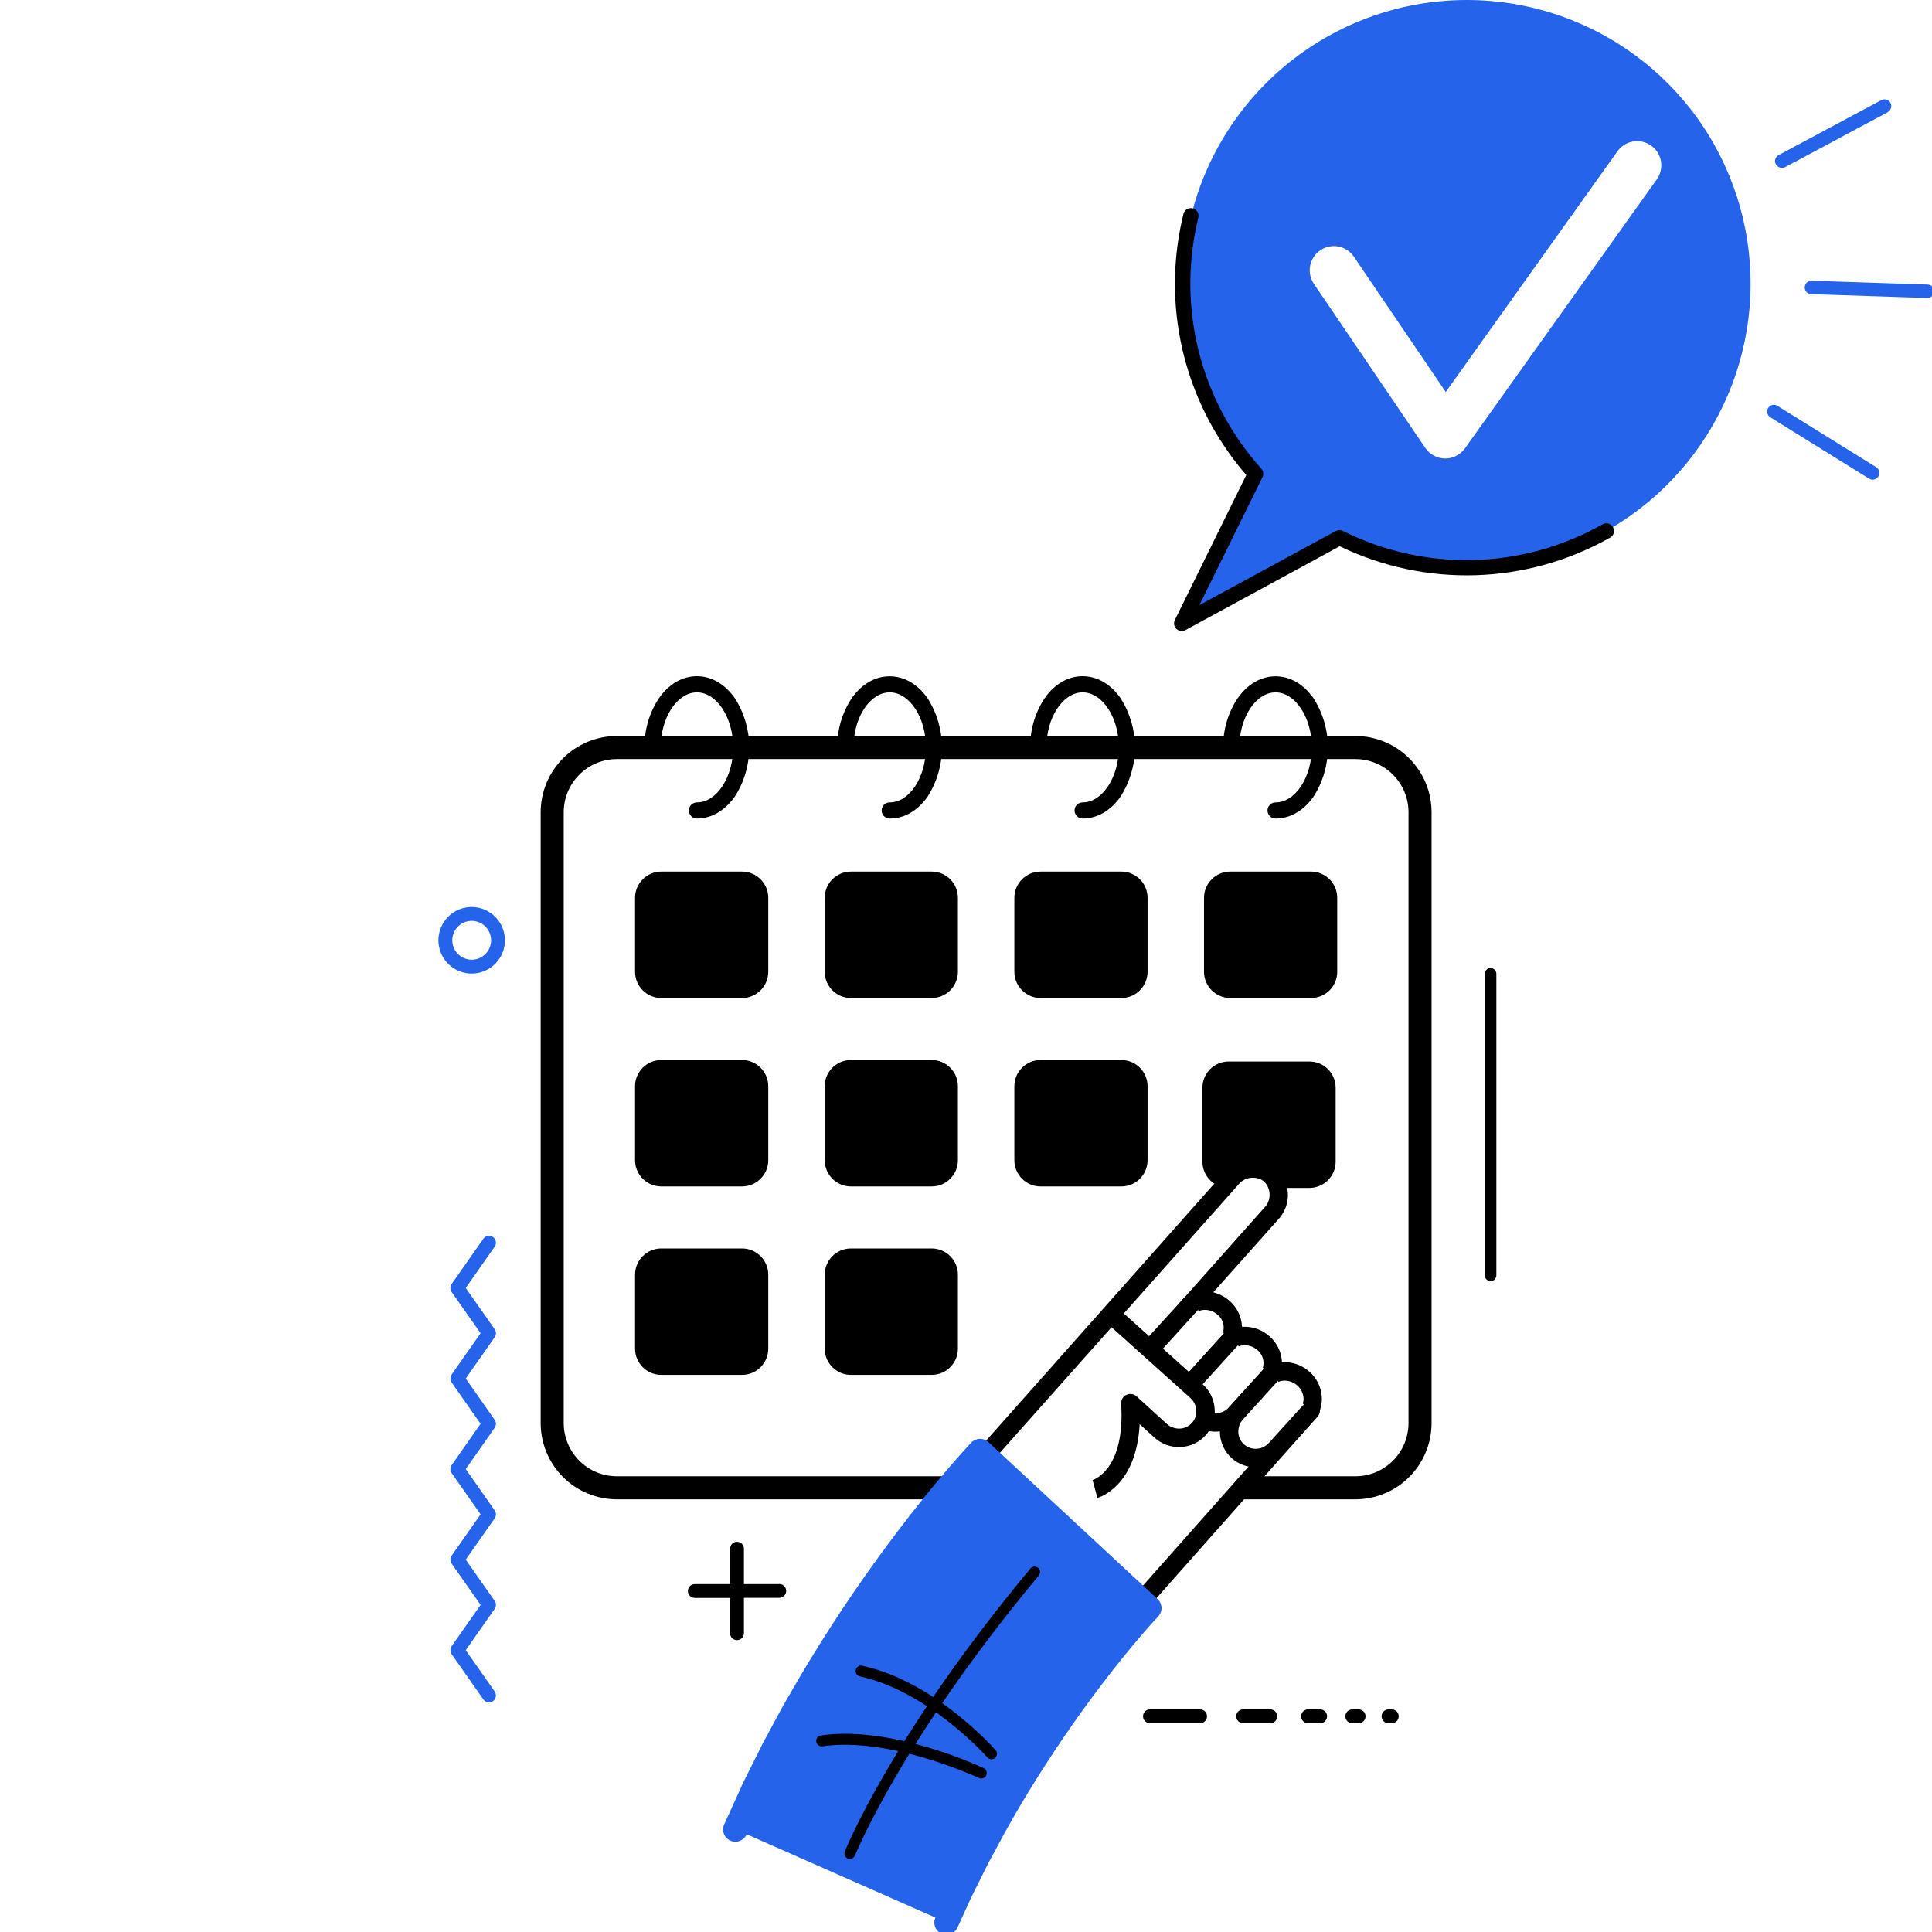 <svg width="260" height="260" viewBox="0 0 260 260" fill="none" xmlns="http://www.w3.org/2000/svg">
<rect x="0" y="0" width="260" height="260" fill="#333333" stroke="none"/>
<g clip-path="url(#clip0_7154_113616)">
<rect width="260" height="260" fill="white"/>
<path d="M161.503 230.044H154.753C154.507 230.044 154.27 230.143 154.095 230.317C153.921 230.492 153.823 230.728 153.823 230.975C153.823 231.222 153.921 231.459 154.095 231.633C154.27 231.808 154.507 231.906 154.753 231.906H161.503C161.75 231.906 161.987 231.808 162.161 231.633C162.336 231.459 162.434 231.222 162.434 230.975C162.434 230.728 162.336 230.492 162.161 230.317C161.987 230.143 161.75 230.044 161.503 230.044Z" fill="black"/>
<path d="M170.957 230.044H167.296C167.049 230.044 166.812 230.143 166.638 230.317C166.463 230.492 166.365 230.728 166.365 230.975C166.365 231.222 166.463 231.459 166.638 231.633C166.812 231.808 167.049 231.906 167.296 231.906H170.957C171.204 231.906 171.44 231.808 171.615 231.633C171.789 231.459 171.887 231.222 171.887 230.975C171.887 230.728 171.789 230.492 171.615 230.317C171.44 230.143 171.204 230.044 170.957 230.044Z" fill="black"/>
<path d="M177.662 230.044H176.031C175.784 230.044 175.548 230.143 175.373 230.317C175.198 230.492 175.101 230.728 175.101 230.975C175.101 231.222 175.198 231.459 175.373 231.633C175.548 231.808 175.784 231.906 176.031 231.906H177.662C177.909 231.906 178.146 231.808 178.32 231.633C178.495 231.459 178.593 231.222 178.593 230.975C178.593 230.728 178.495 230.492 178.32 230.317C178.146 230.143 177.909 230.044 177.662 230.044Z" fill="black"/>
<path d="M182.83 230.044H181.983C181.736 230.044 181.499 230.143 181.325 230.317C181.15 230.492 181.052 230.728 181.052 230.975C181.052 231.222 181.15 231.459 181.325 231.633C181.499 231.808 181.736 231.906 181.983 231.906H182.838C183.085 231.906 183.322 231.808 183.496 231.633C183.671 231.459 183.769 231.222 183.769 230.975C183.769 230.728 183.671 230.492 183.496 230.317C183.322 230.143 183.085 230.044 182.838 230.044H182.83Z" fill="black"/>
<path d="M187.301 230.044H186.858C186.611 230.044 186.374 230.143 186.2 230.317C186.025 230.492 185.927 230.728 185.927 230.975C185.927 231.222 186.025 231.459 186.2 231.633C186.374 231.808 186.611 231.906 186.858 231.906H187.301C187.548 231.906 187.785 231.808 187.959 231.633C188.134 231.459 188.232 231.222 188.232 230.975C188.232 230.728 188.134 230.492 187.959 230.317C187.785 230.143 187.548 230.044 187.301 230.044Z" fill="black"/>
<path d="M104.869 213.181H100.114V208.417C100.114 208.17 100.016 207.933 99.841 207.758C99.667 207.584 99.43 207.486 99.183 207.486C98.936 207.486 98.7 207.584 98.525 207.758C98.35 207.933 98.252 208.17 98.252 208.417V213.181H93.501C93.255 213.181 93.018 213.279 92.844 213.453C92.669 213.628 92.571 213.865 92.571 214.111C92.571 214.358 92.669 214.595 92.844 214.769C93.018 214.944 93.255 215.042 93.501 215.042H98.252V219.793C98.252 220.04 98.35 220.277 98.525 220.451C98.7 220.626 98.936 220.724 99.183 220.724C99.43 220.724 99.667 220.626 99.841 220.451C100.016 220.277 100.114 220.04 100.114 219.793V215.029H104.869C105.116 215.029 105.353 214.931 105.527 214.756C105.702 214.582 105.8 214.345 105.8 214.098C105.8 213.851 105.702 213.615 105.527 213.44C105.353 213.265 105.116 213.167 104.869 213.167V213.181Z" fill="black"/>
<path d="M182.399 201.773H83.016C80.297 201.771 77.691 200.691 75.768 198.769C73.846 196.847 72.764 194.241 72.76 191.523V109.299C72.764 106.581 73.846 103.975 75.768 102.053C77.691 100.131 80.297 99.051 83.016 99.048H182.399C185.117 99.051 187.724 100.131 189.646 102.053C191.569 103.975 192.651 106.581 192.654 109.299V191.523C192.651 194.241 191.569 196.847 189.646 198.769C187.724 200.691 185.117 201.771 182.399 201.773ZM83.016 102.151C81.12 102.153 79.303 102.907 77.962 104.247C76.621 105.587 75.866 107.404 75.862 109.299V191.523C75.866 193.418 76.621 195.235 77.962 196.575C79.303 197.915 81.12 198.669 83.016 198.671H182.399C184.295 198.669 186.112 197.915 187.453 196.575C188.794 195.235 189.549 193.418 189.552 191.523V109.299C189.549 107.404 188.794 105.587 187.453 104.247C186.112 102.907 184.295 102.153 182.399 102.151H83.016Z" fill="black"/>
<path d="M99.856 117.294H88.994C87.043 117.294 85.462 118.875 85.462 120.826V130.776C85.462 132.726 87.043 134.308 88.994 134.308H99.856C101.807 134.308 103.389 132.726 103.389 130.776V120.826C103.389 118.875 101.807 117.294 99.856 117.294Z" fill="black"/>
<path d="M125.38 117.294H114.517C112.567 117.294 110.985 118.875 110.985 120.826V130.776C110.985 132.726 112.567 134.308 114.517 134.308H125.38C127.331 134.308 128.912 132.726 128.912 130.776V120.826C128.912 118.875 127.331 117.294 125.38 117.294Z" fill="black"/>
<path d="M150.903 117.294H140.04C138.09 117.294 136.508 118.875 136.508 120.826V130.776C136.508 132.726 138.09 134.308 140.04 134.308H150.903C152.854 134.308 154.435 132.726 154.435 130.776V120.826C154.435 118.875 152.854 117.294 150.903 117.294Z" fill="black"/>
<path d="M176.426 117.294H165.563C163.613 117.294 162.031 118.875 162.031 120.826V130.776C162.031 132.726 163.613 134.308 165.563 134.308H176.426C178.377 134.308 179.958 132.726 179.958 130.776V120.826C179.958 118.875 178.377 117.294 176.426 117.294Z" fill="black"/>
<path d="M99.856 142.653H88.994C87.043 142.653 85.462 144.235 85.462 146.185V156.135C85.462 158.086 87.043 159.667 88.994 159.667H99.856C101.807 159.667 103.389 158.086 103.389 156.135V146.185C103.389 144.235 101.807 142.653 99.856 142.653Z" fill="black"/>
<path d="M125.38 142.653H114.517C112.567 142.653 110.985 144.235 110.985 146.185V156.135C110.985 158.086 112.567 159.667 114.517 159.667H125.38C127.331 159.667 128.912 158.086 128.912 156.135V146.185C128.912 144.235 127.331 142.653 125.38 142.653Z" fill="black"/>
<path d="M150.903 142.653H140.04C138.09 142.653 136.508 144.235 136.508 146.185V156.135C136.508 158.086 138.09 159.667 140.04 159.667H150.903C152.854 159.667 154.435 158.086 154.435 156.135V146.185C154.435 144.235 152.854 142.653 150.903 142.653Z" fill="black"/>
<path d="M176.213 142.852H165.351C163.4 142.852 161.818 144.433 161.818 146.384V156.334C161.818 158.284 163.4 159.866 165.351 159.866H176.213C178.164 159.866 179.745 158.284 179.745 156.334V146.384C179.745 144.433 178.164 142.852 176.213 142.852Z" fill="black"/>
<path d="M99.856 168.012H88.994C87.043 168.012 85.462 169.593 85.462 171.544V181.493C85.462 183.444 87.043 185.025 88.994 185.025H99.856C101.807 185.025 103.389 183.444 103.389 181.493V171.544C103.389 169.593 101.807 168.012 99.856 168.012Z" fill="black"/>
<path d="M125.38 168.012H114.517C112.567 168.012 110.985 169.593 110.985 171.544V181.493C110.985 183.444 112.567 185.025 114.517 185.025H125.38C127.331 185.025 128.912 183.444 128.912 181.493V171.544C128.912 169.593 127.331 168.012 125.38 168.012Z" fill="black"/>
<path d="M93.79 110.154C93.501 110.154 93.225 110.04 93.022 109.836C92.818 109.633 92.704 109.357 92.704 109.069C92.704 108.781 92.818 108.504 93.022 108.301C93.225 108.097 93.501 107.983 93.79 107.983C96.449 107.983 98.665 104.592 98.665 100.577C98.665 96.562 96.449 93.176 93.79 93.176C91.13 93.176 88.915 96.566 88.915 100.577C88.915 100.865 88.8 101.141 88.596 101.345C88.393 101.549 88.117 101.663 87.829 101.663C87.541 101.663 87.264 101.549 87.061 101.345C86.857 101.141 86.743 100.865 86.743 100.577C86.702 98.223 87.379 95.912 88.684 93.952C90.014 92.05 91.831 91 93.785 91C95.74 91 97.552 92.05 98.886 93.952C100.156 95.929 100.832 98.229 100.832 100.579C100.832 102.929 100.156 105.23 98.886 107.207C97.534 109.108 95.722 110.154 93.79 110.154Z" fill="black"/>
<path d="M119.734 110.155C119.446 110.155 119.17 110.04 118.966 109.837C118.762 109.633 118.648 109.357 118.648 109.069C118.648 108.781 118.762 108.505 118.966 108.301C119.17 108.097 119.446 107.983 119.734 107.983C122.393 107.983 124.609 104.593 124.609 100.578C124.609 96.562 122.393 93.176 119.734 93.176C117.075 93.176 114.859 96.567 114.859 100.578C114.859 100.865 114.744 101.142 114.541 101.345C114.337 101.549 114.061 101.663 113.773 101.663C113.485 101.663 113.209 101.549 113.005 101.345C112.801 101.142 112.687 100.865 112.687 100.578C112.649 98.229 113.322 95.924 114.619 93.965C115.949 92.064 117.766 91.014 119.725 91.014C121.684 91.014 123.492 92.064 124.826 93.965C126.093 95.943 126.767 98.244 126.767 100.593C126.767 102.942 126.093 105.243 124.826 107.221C123.483 109.109 121.71 110.155 119.734 110.155Z" fill="black"/>
<path d="M145.696 110.154C145.408 110.154 145.131 110.04 144.928 109.836C144.724 109.633 144.61 109.357 144.61 109.069C144.61 108.781 144.724 108.504 144.928 108.301C145.131 108.097 145.408 107.983 145.696 107.983C148.355 107.983 150.571 104.592 150.571 100.577C150.571 96.562 148.355 93.176 145.696 93.176C143.036 93.176 140.821 96.566 140.821 100.577C140.821 100.865 140.706 101.141 140.502 101.345C140.299 101.549 140.023 101.663 139.735 101.663C139.447 101.663 139.171 101.549 138.967 101.345C138.763 101.141 138.649 100.865 138.649 100.577C138.61 98.223 139.287 95.913 140.59 93.952C141.92 92.05 143.737 91 145.691 91C147.645 91 149.458 92.05 150.796 93.952C152.064 95.93 152.738 98.23 152.738 100.579C152.738 102.929 152.064 105.229 150.796 107.207C149.463 109.108 147.654 110.154 145.696 110.154Z" fill="black"/>
<path d="M171.661 110.155C171.373 110.155 171.097 110.04 170.893 109.837C170.69 109.633 170.575 109.357 170.575 109.069C170.575 108.781 170.69 108.505 170.893 108.301C171.097 108.097 171.373 107.983 171.661 107.983C174.32 107.983 176.536 104.593 176.536 100.578C176.536 96.562 174.32 93.176 171.661 93.176C169.002 93.176 166.786 96.567 166.786 100.578C166.786 100.865 166.672 101.142 166.468 101.345C166.265 101.549 165.988 101.663 165.7 101.663C165.412 101.663 165.136 101.549 164.933 101.345C164.729 101.142 164.615 100.865 164.615 100.578C164.578 98.227 165.256 95.921 166.56 93.965C167.89 92.064 169.707 91.014 171.661 91.014C173.616 91.014 175.428 92.064 176.762 93.965C178.03 95.943 178.703 98.244 178.703 100.593C178.703 102.942 178.03 105.243 176.762 107.221C175.428 109.109 173.616 110.155 171.661 110.155Z" fill="black"/>
<path d="M149.799 220.963C149.494 220.955 149.203 220.833 148.983 220.622L128.154 200.803C127.921 200.581 127.783 200.277 127.77 199.955C127.756 199.634 127.869 199.319 128.083 199.079L165.013 157.491C165.496 156.987 166.082 156.594 166.73 156.336C167.378 156.078 168.074 155.963 168.771 155.997C169.662 156.048 170.522 156.346 171.254 156.856C171.986 157.367 172.563 158.07 172.919 158.889C173.275 159.707 173.398 160.608 173.273 161.492C173.148 162.376 172.78 163.207 172.21 163.895L163.28 173.915C164.092 174.115 164.844 174.509 165.47 175.063C165.97 175.501 166.377 176.035 166.665 176.635C166.953 177.235 167.116 177.886 167.145 178.551C167.313 178.551 167.486 178.551 167.663 178.551C168.841 178.594 169.966 179.047 170.845 179.831C171.346 180.269 171.753 180.804 172.041 181.404C172.329 182.003 172.492 182.655 172.521 183.319C172.689 183.319 172.862 183.319 173.039 183.319C174.217 183.362 175.342 183.816 176.221 184.6C177.159 185.426 177.748 186.578 177.87 187.822C177.933 188.434 177.868 189.052 177.68 189.637C177.491 190.222 177.183 190.762 176.775 191.221L150.765 220.564C150.654 220.691 150.518 220.794 150.365 220.865C150.213 220.937 150.047 220.976 149.878 220.981L149.799 220.963Z" fill="black"/>
<path d="M130.716 199.832L149.773 217.936L174.932 189.573C175.114 189.367 175.25 189.125 175.333 188.864C175.417 188.602 175.445 188.326 175.415 188.053C175.349 187.436 175.053 186.866 174.586 186.457C174.142 186.057 173.571 185.825 172.973 185.801C172.708 185.787 172.443 185.824 172.193 185.913C171.943 186.001 171.712 186.138 171.515 186.315C171.289 186.526 170.993 186.645 170.684 186.648C170.376 186.652 170.077 186.541 169.846 186.336C169.615 186.131 169.468 185.847 169.435 185.54C169.402 185.233 169.485 184.925 169.667 184.676C169.973 184.212 170.097 183.651 170.015 183.102C169.933 182.552 169.652 182.052 169.224 181.697C168.778 181.297 168.206 181.065 167.606 181.042C167.342 181.027 167.078 181.065 166.828 181.153C166.578 181.241 166.349 181.378 166.153 181.556C165.927 181.766 165.631 181.885 165.322 181.889C165.013 181.892 164.714 181.781 164.483 181.576C164.252 181.371 164.106 181.087 164.073 180.78C164.04 180.473 164.122 180.165 164.305 179.916C164.611 179.452 164.736 178.892 164.654 178.342C164.572 177.792 164.29 177.292 163.861 176.938C163.416 176.535 162.844 176.301 162.244 176.277C161.953 176.26 161.662 176.308 161.391 176.417C161.121 176.526 160.878 176.693 160.68 176.907C160.571 177.028 160.439 177.127 160.293 177.198C160.146 177.269 159.986 177.31 159.824 177.32C159.661 177.329 159.498 177.306 159.344 177.252C159.19 177.198 159.048 177.115 158.927 177.006C158.805 176.898 158.706 176.766 158.635 176.62C158.564 176.473 158.523 176.313 158.514 176.151C158.505 175.988 158.527 175.825 158.581 175.671C158.635 175.517 158.718 175.375 158.827 175.254L170.381 162.264C170.73 161.783 170.897 161.194 170.852 160.602C170.808 160.009 170.554 159.452 170.137 159.029C169.74 158.689 169.236 158.501 168.714 158.497C168.381 158.477 168.047 158.526 167.733 158.641C167.419 158.755 167.131 158.932 166.888 159.162L130.716 199.832Z" fill="white"/>
<path d="M160.267 175.448L155.582 180.616C155.249 180.964 154.989 181.377 154.818 181.828C154.647 182.279 154.569 182.76 154.587 183.242C154.606 183.724 154.721 184.197 154.926 184.634C155.132 185.071 155.423 185.462 155.782 185.783C156.141 186.105 156.562 186.352 157.018 186.508C157.475 186.664 157.958 186.727 158.439 186.693C158.92 186.658 159.39 186.527 159.819 186.308C160.249 186.089 160.63 185.785 160.94 185.415L165.62 180.248L160.267 175.448Z" fill="white"/>
<path d="M158.494 187.875C157.859 187.914 157.222 187.826 156.621 187.616C156.02 187.406 155.467 187.079 154.994 186.653C154.521 186.227 154.137 185.712 153.865 185.136C153.593 184.561 153.439 183.937 153.411 183.301C153.351 182.01 153.803 180.746 154.669 179.787L159.38 174.624C159.49 174.503 159.622 174.405 159.769 174.335C159.916 174.265 160.076 174.225 160.239 174.217C160.402 174.209 160.564 174.233 160.718 174.288C160.871 174.343 161.012 174.428 161.133 174.537C161.254 174.647 161.352 174.779 161.422 174.926C161.491 175.073 161.531 175.233 161.539 175.396C161.547 175.558 161.523 175.721 161.468 175.875C161.413 176.028 161.329 176.169 161.219 176.29L156.535 181.457C156.107 181.932 155.884 182.556 155.915 183.195C155.926 183.503 156 183.807 156.132 184.086C156.264 184.366 156.451 184.616 156.681 184.821C157.158 185.235 157.78 185.443 158.41 185.401C159.04 185.359 159.628 185.069 160.045 184.595L164.734 179.419C164.843 179.298 164.976 179.2 165.123 179.13C165.27 179.061 165.43 179.021 165.592 179.013C165.755 179.005 165.918 179.029 166.071 179.084C166.225 179.138 166.366 179.223 166.487 179.332C166.608 179.442 166.706 179.574 166.775 179.721C166.845 179.869 166.885 180.028 166.893 180.191C166.901 180.354 166.877 180.516 166.822 180.67C166.767 180.823 166.683 180.964 166.573 181.085L161.889 186.257C161.457 186.737 160.935 187.126 160.352 187.404C159.77 187.681 159.138 187.841 158.494 187.875Z" fill="black"/>
<path d="M165.66 180.234L160.976 185.402C160.642 185.751 160.383 186.163 160.212 186.614C160.041 187.065 159.962 187.546 159.981 188.028C159.999 188.51 160.115 188.984 160.32 189.42C160.525 189.857 160.816 190.248 161.175 190.57C161.535 190.892 161.955 191.138 162.412 191.294C162.868 191.45 163.352 191.513 163.833 191.479C164.314 191.444 164.783 191.314 165.213 191.094C165.643 190.875 166.024 190.571 166.334 190.202L171.014 185.03L165.66 180.234Z" fill="white"/>
<path d="M163.879 192.661C163.244 192.7 162.607 192.612 162.006 192.403C161.405 192.193 160.852 191.866 160.379 191.44C159.906 191.014 159.522 190.498 159.25 189.923C158.979 189.347 158.824 188.724 158.796 188.088C158.735 186.796 159.187 185.533 160.055 184.573L164.743 179.401C164.964 179.157 165.273 179.011 165.602 178.995C165.931 178.979 166.252 179.094 166.496 179.315C166.74 179.536 166.886 179.845 166.902 180.173C166.919 180.502 166.804 180.824 166.583 181.068L161.898 186.235C161.47 186.709 161.246 187.334 161.278 187.973C161.289 188.281 161.363 188.584 161.495 188.864C161.627 189.143 161.814 189.393 162.044 189.599C162.521 190.014 163.142 190.223 163.773 190.181C164.403 190.138 164.991 189.848 165.408 189.373L170.097 184.197C170.319 183.953 170.628 183.807 170.957 183.791C171.286 183.775 171.608 183.891 171.852 184.112C172.096 184.334 172.242 184.643 172.258 184.972C172.273 185.302 172.158 185.624 171.936 185.867L167.252 191.022C166.389 191.994 165.176 192.583 163.879 192.661Z" fill="black"/>
<path d="M171.036 185.021L166.351 190.189C166.035 190.54 165.791 190.951 165.633 191.397C165.475 191.843 165.406 192.315 165.431 192.788C165.455 193.26 165.573 193.723 165.776 194.15C165.98 194.577 166.266 194.96 166.617 195.277C166.969 195.593 167.379 195.838 167.825 195.996C168.271 196.154 168.744 196.222 169.216 196.197C169.689 196.173 170.152 196.055 170.579 195.852C171.006 195.648 171.389 195.362 171.705 195.011L176.389 189.843L171.036 185.021Z" fill="white"/>
<path d="M169.25 197.448C168.615 197.486 167.979 197.398 167.378 197.188C166.778 196.978 166.225 196.65 165.753 196.225C165.28 195.799 164.897 195.284 164.625 194.708C164.354 194.133 164.199 193.51 164.171 192.874C164.111 191.584 164.561 190.321 165.425 189.36L170.118 184.188C170.339 183.944 170.648 183.798 170.977 183.782C171.305 183.766 171.627 183.881 171.871 184.102C172.115 184.323 172.261 184.631 172.277 184.96C172.294 185.289 172.178 185.61 171.957 185.854L167.273 191.022C166.846 191.497 166.621 192.121 166.648 192.759C166.662 193.068 166.737 193.371 166.87 193.65C167.002 193.93 167.189 194.18 167.419 194.386C167.896 194.8 168.518 195.01 169.148 194.967C169.778 194.925 170.366 194.634 170.783 194.16L175.472 188.988C175.693 188.744 176.002 188.598 176.33 188.581C176.659 188.565 176.981 188.68 177.225 188.901C177.469 189.122 177.615 189.431 177.631 189.76C177.647 190.088 177.532 190.41 177.311 190.654L172.627 195.822C171.761 196.79 170.546 197.375 169.25 197.448Z" fill="black"/>
<path d="M160.985 187.202L150.349 177.66L147.344 200.382C147.344 200.382 152.728 198.92 152.09 188.859L156.176 192.578C156.526 192.903 156.937 193.155 157.386 193.319C157.834 193.484 158.311 193.557 158.788 193.536C159.265 193.514 159.733 193.397 160.164 193.192C160.596 192.988 160.982 192.699 161.301 192.343C161.619 191.987 161.864 191.572 162.02 191.12C162.176 190.669 162.241 190.191 162.21 189.715C162.18 189.238 162.054 188.772 161.842 188.345C161.629 187.917 161.333 187.536 160.972 187.224L160.985 187.202Z" fill="white"/>
<path d="M147.685 201.579L147.034 199.185C147.215 199.128 151.439 197.727 150.88 188.908C150.865 188.662 150.924 188.416 151.05 188.203C151.175 187.991 151.361 187.82 151.583 187.713C151.806 187.607 152.055 187.569 152.3 187.605C152.544 187.641 152.772 187.749 152.955 187.915L157.041 191.634C157.517 192.059 158.14 192.281 158.778 192.254C159.087 192.242 159.39 192.167 159.67 192.036C159.95 191.904 160.201 191.718 160.407 191.488C160.614 191.258 160.772 190.988 160.873 190.696C160.974 190.404 161.015 190.094 160.994 189.785C160.95 189.145 160.658 188.547 160.178 188.119L149.542 178.577C149.297 178.358 149.149 178.049 149.131 177.721C149.114 177.392 149.227 177.07 149.447 176.825C149.667 176.58 149.975 176.432 150.303 176.414C150.632 176.396 150.954 176.51 151.2 176.729L161.836 186.275C162.802 187.132 163.388 188.337 163.467 189.626C163.51 190.26 163.427 190.896 163.222 191.497C163.016 192.098 162.694 192.653 162.272 193.128C161.85 193.603 161.339 193.989 160.766 194.265C160.194 194.54 159.572 194.699 158.937 194.731H158.884C158.245 194.763 157.605 194.669 157.002 194.454C156.399 194.239 155.845 193.907 155.37 193.477L153.371 191.66C152.923 200.054 147.92 201.516 147.685 201.579Z" fill="black"/>
<path d="M131.987 195.263L131.85 195.409L131.478 195.817L130.893 196.464C130.658 196.721 130.405 197.014 130.122 197.351L129.182 198.423L128.119 199.677C127.343 200.564 126.527 201.592 125.619 202.7C121.276 208.102 117.212 213.723 113.445 219.541C111.393 222.705 109.434 225.94 107.683 229.025C106.797 230.549 105.986 232.078 105.21 233.505L104.08 235.597C103.73 236.28 103.402 236.949 103.083 237.587L101.346 241.07C100.849 242.121 100.437 243.047 100.087 243.805C99.396 245.325 98.997 246.194 98.997 246.194L127.409 258.731C127.409 258.731 127.733 258.013 128.296 256.755C128.584 256.13 128.921 255.363 129.333 254.494L130.782 251.592C131.048 251.064 131.318 250.506 131.611 249.934L132.555 248.161C133.211 246.965 133.884 245.684 134.638 244.399C136.114 241.802 137.771 239.081 139.513 236.386C142.69 231.474 146.116 226.727 149.777 222.164C150.526 221.256 151.208 220.392 151.824 219.687L152.684 218.676C152.946 218.375 153.189 218.096 153.411 217.848C153.632 217.6 153.827 217.369 153.991 217.192L154.413 216.722C154.528 216.594 154.616 216.496 154.67 216.443L154.749 216.354L131.987 195.263Z" fill="#2563EB"/>
<path d="M126.944 260.318C126.714 260.255 126.5 260.142 126.318 259.987C126.136 259.833 125.989 259.64 125.889 259.423C125.789 259.206 125.738 258.97 125.739 258.731C125.739 258.492 125.792 258.256 125.894 258.04L126.78 256.068C126.891 255.837 127.002 255.593 127.117 255.332C127.326 254.889 127.56 254.353 127.826 253.79C127.828 253.778 127.828 253.766 127.826 253.754L129.275 250.856L129.568 250.262C129.745 249.912 129.923 249.548 130.113 249.181C130.112 249.17 130.112 249.16 130.113 249.15L131.057 247.377C131.248 247.031 131.434 246.686 131.62 246.335C132.099 245.449 132.599 244.51 133.162 243.566C134.727 240.822 136.38 238.106 138.077 235.486C141.302 230.536 144.778 225.754 148.492 221.158L149.157 220.347C149.653 219.74 150.123 219.164 150.57 218.65L151.404 217.613L152.13 216.784L152.392 216.483L132.05 197.612C131.828 197.856 131.607 198.126 131.332 198.427L130.401 199.487L129.342 200.736C128.77 201.397 128.168 202.137 127.534 202.917L126.86 203.737C122.558 209.095 118.533 214.67 114.801 220.44C112.82 223.494 110.897 226.645 109.08 229.849V229.876C108.428 230.97 107.83 232.092 107.249 233.16C107.046 233.545 106.837 233.926 106.633 234.303L105.521 236.373C105.291 236.816 105.078 237.259 104.865 237.671C104.754 237.897 104.644 238.114 104.533 238.332L102.809 241.797C102.481 242.489 102.188 243.127 101.922 243.698C101.794 243.987 101.67 244.252 101.555 244.505L100.469 246.885C100.287 247.284 99.954 247.595 99.544 247.748C99.133 247.902 98.678 247.886 98.279 247.705C97.88 247.523 97.57 247.191 97.416 246.78C97.262 246.369 97.278 245.915 97.459 245.516L98.55 243.127L98.913 242.329C99.175 241.748 99.476 241.088 99.799 240.37V240.339L101.537 236.851L101.865 236.2C102.08 235.757 102.306 235.305 102.543 234.844V234.817L103.668 232.725L104.28 231.595C104.874 230.492 105.485 229.348 106.172 228.196C108.02 224.956 109.975 221.743 111.982 218.645C115.781 212.774 119.878 207.101 124.259 201.649L124.928 200.825C125.579 200.027 126.195 199.274 126.789 198.587L127.849 197.337L128.784 196.265C129.072 195.937 129.329 195.644 129.577 195.378L130.685 194.16C130.984 193.84 131.398 193.652 131.835 193.636C132.273 193.62 132.699 193.778 133.02 194.075L155.782 215.193C155.942 215.341 156.071 215.519 156.161 215.717C156.252 215.914 156.302 216.128 156.31 216.346C156.318 216.563 156.283 216.78 156.207 216.983C156.13 217.187 156.015 217.374 155.866 217.533L155.787 217.622L155.565 217.865L155.122 218.335C154.962 218.508 154.781 218.716 154.559 218.969L153.837 219.793L152.99 220.795C152.578 221.273 152.104 221.832 151.634 222.426C151.421 222.692 151.2 222.962 150.969 223.237C147.347 227.75 143.96 232.447 140.82 237.308C139.15 239.878 137.528 242.546 135.994 245.241V245.272C135.462 246.158 134.984 247.045 134.518 247.931C134.323 248.29 134.137 248.644 133.947 248.99L133.012 250.718C132.834 251.069 132.661 251.41 132.497 251.747L132.196 252.349L130.76 255.23C130.508 255.762 130.277 256.267 130.078 256.71C129.958 256.981 129.843 257.229 129.736 257.464L128.85 259.431C128.684 259.777 128.404 260.055 128.056 260.216C127.709 260.378 127.316 260.414 126.944 260.318Z" fill="#2563EB"/>
<path d="M114.176 250.125H114.105C113.925 250.053 113.78 249.912 113.703 249.733C113.625 249.555 113.622 249.353 113.693 249.172C113.76 249.012 115.293 245.183 119.144 238.562C122.69 232.464 128.956 222.749 138.644 211.111C138.704 211.032 138.78 210.965 138.866 210.916C138.952 210.866 139.048 210.835 139.147 210.823C139.246 210.812 139.346 210.82 139.441 210.849C139.537 210.877 139.626 210.925 139.702 210.988C139.779 211.052 139.842 211.131 139.887 211.219C139.932 211.308 139.959 211.405 139.966 211.504C139.973 211.604 139.959 211.703 139.926 211.797C139.893 211.891 139.842 211.978 139.774 212.051C130.144 223.614 123.931 233.253 120.412 239.302C116.614 245.839 115.071 249.677 115.054 249.713C114.984 249.877 114.856 250.01 114.694 250.086C114.532 250.162 114.348 250.176 114.176 250.125Z" fill="black"/>
<path d="M110.378 234.986C110.216 234.94 110.074 234.84 109.977 234.703C109.88 234.565 109.833 234.398 109.844 234.23C109.855 234.062 109.923 233.903 110.037 233.779C110.151 233.655 110.305 233.574 110.471 233.55C114.486 232.96 119.392 233.519 125.052 235.216C127.546 235.953 129.987 236.862 132.355 237.937C132.445 237.977 132.526 238.035 132.593 238.106C132.66 238.178 132.712 238.262 132.746 238.354C132.78 238.446 132.796 238.544 132.791 238.642C132.787 238.74 132.763 238.836 132.721 238.924C132.679 239.013 132.62 239.092 132.547 239.158C132.474 239.223 132.389 239.273 132.296 239.305C132.203 239.337 132.105 239.35 132.007 239.344C131.909 239.337 131.814 239.311 131.726 239.267C131.606 239.214 119.76 233.674 110.684 235.008C110.582 235.023 110.477 235.015 110.378 234.986Z" fill="black"/>
<path d="M133.233 236.731C133.097 236.694 132.975 236.617 132.883 236.51C132.803 236.421 124.954 227.597 115.727 225.607C115.536 225.566 115.369 225.451 115.263 225.287C115.157 225.123 115.121 224.923 115.162 224.732C115.203 224.541 115.318 224.374 115.483 224.268C115.647 224.162 115.846 224.126 116.037 224.167C125.752 226.263 133.654 235.162 133.986 235.539C134.09 235.658 134.153 235.808 134.166 235.966C134.178 236.124 134.139 236.282 134.054 236.416C133.969 236.55 133.844 236.653 133.696 236.71C133.548 236.767 133.385 236.774 133.233 236.731Z" fill="black"/>
<path d="M63.476 122.062C62.591 122.063 61.725 122.325 60.989 122.817C60.253 123.309 59.68 124.008 59.341 124.826C59.002 125.644 58.913 126.544 59.086 127.412C59.259 128.28 59.685 129.078 60.311 129.704C60.937 130.33 61.735 130.756 62.603 130.929C63.471 131.101 64.371 131.013 65.189 130.674C66.007 130.335 66.706 129.762 67.198 129.025C67.69 128.289 67.952 127.424 67.952 126.539C67.95 125.352 67.478 124.215 66.639 123.376C65.8 122.537 64.663 122.065 63.476 122.062ZM63.476 129.153C62.959 129.153 62.453 129 62.024 128.713C61.594 128.425 61.258 128.017 61.06 127.539C60.862 127.061 60.811 126.536 60.912 126.028C61.013 125.521 61.262 125.055 61.627 124.69C61.993 124.324 62.459 124.075 62.966 123.974C63.473 123.873 63.999 123.925 64.477 124.123C64.955 124.321 65.363 124.656 65.65 125.086C65.938 125.516 66.091 126.021 66.091 126.539C66.09 127.232 65.814 127.896 65.324 128.386C64.834 128.876 64.169 129.152 63.476 129.153Z" fill="#2563EB"/>
<path d="M65.05 166.704L60.777 172.798C60.669 172.955 60.611 173.141 60.611 173.332C60.611 173.523 60.669 173.709 60.777 173.866L64.677 179.424L60.777 184.981C60.669 185.138 60.611 185.324 60.611 185.515C60.611 185.706 60.669 185.892 60.777 186.049L64.677 191.611L60.777 197.169C60.669 197.326 60.611 197.512 60.611 197.703C60.611 197.893 60.669 198.08 60.777 198.237L64.677 203.794L60.777 209.352C60.669 209.509 60.611 209.695 60.611 209.886C60.611 210.077 60.669 210.263 60.777 210.42L64.677 215.982L60.777 221.539C60.669 221.696 60.611 221.882 60.611 222.073C60.611 222.264 60.669 222.45 60.777 222.607L65.05 228.701C65.163 228.863 65.326 228.985 65.513 229.049C65.701 229.112 65.904 229.114 66.093 229.054C66.282 228.994 66.447 228.876 66.564 228.716C66.68 228.556 66.743 228.363 66.743 228.165C66.743 227.974 66.684 227.788 66.574 227.633L62.678 222.075L66.574 216.514C66.684 216.357 66.743 216.171 66.743 215.979C66.743 215.788 66.684 215.602 66.574 215.445L62.678 209.888L66.574 204.33C66.684 204.174 66.743 203.988 66.743 203.796C66.743 203.605 66.684 203.419 66.574 203.262L62.678 197.7L66.574 192.143C66.684 191.987 66.743 191.8 66.743 191.609C66.743 191.418 66.684 191.231 66.574 191.075L62.678 185.517L66.574 179.96C66.684 179.803 66.743 179.615 66.743 179.424C66.743 179.232 66.684 179.045 66.574 178.887L62.678 173.33L66.574 167.772C66.644 167.672 66.694 167.559 66.721 167.44C66.747 167.321 66.75 167.197 66.729 167.077C66.707 166.957 66.663 166.842 66.597 166.738C66.531 166.635 66.446 166.546 66.346 166.476C66.246 166.406 66.133 166.356 66.014 166.33C65.894 166.303 65.771 166.301 65.65 166.322C65.53 166.343 65.415 166.388 65.312 166.453C65.209 166.519 65.12 166.604 65.05 166.704Z" fill="#2563EB"/>
<path d="M200.596 172.409C200.391 172.409 200.193 172.327 200.048 172.182C199.903 172.036 199.821 171.839 199.821 171.633V131.047C199.821 130.841 199.903 130.644 200.048 130.498C200.193 130.353 200.391 130.271 200.596 130.271C200.802 130.271 200.999 130.353 201.145 130.498C201.29 130.644 201.372 130.841 201.372 131.047V171.611C201.375 171.715 201.357 171.818 201.319 171.915C201.282 172.011 201.225 172.099 201.153 172.174C201.08 172.248 200.994 172.307 200.898 172.348C200.803 172.388 200.7 172.409 200.596 172.409Z" fill="black"/>
<path d="M254.034 15.106L240.261 22.479C240.12 22.555 239.961 22.591 239.801 22.583C239.593 22.585 239.391 22.517 239.227 22.388C239.064 22.259 238.949 22.079 238.903 21.876C238.856 21.674 238.88 21.461 238.971 21.274C239.062 21.087 239.214 20.937 239.402 20.848L253.175 13.476C253.388 13.361 253.638 13.335 253.869 13.404C254.101 13.473 254.296 13.632 254.411 13.845C254.526 14.057 254.552 14.307 254.483 14.539C254.414 14.771 254.255 14.965 254.042 15.081L254.034 15.106Z" fill="#2563EB"/>
<path d="M242.872 38.65C242.884 38.411 242.99 38.186 243.166 38.024C243.342 37.862 243.574 37.775 243.813 37.782L259.425 38.294C259.664 38.304 259.889 38.408 260.051 38.584C260.214 38.759 260.3 38.992 260.292 39.23C260.279 39.469 260.173 39.693 259.997 39.855C259.822 40.017 259.59 40.104 259.351 40.098L243.739 39.586C243.501 39.576 243.275 39.472 243.113 39.296C242.95 39.121 242.864 38.888 242.872 38.65Z" fill="#2563EB"/>
<path d="M239.211 54.626L252.476 62.865C252.648 62.97 252.781 63.13 252.852 63.318C252.924 63.507 252.931 63.714 252.873 63.907C252.814 64.099 252.693 64.267 252.529 64.384C252.365 64.501 252.166 64.56 251.965 64.552C251.811 64.544 251.661 64.496 251.531 64.413L238.265 56.174C238.16 56.112 238.069 56.031 237.996 55.933C237.923 55.836 237.871 55.725 237.841 55.607C237.812 55.489 237.807 55.367 237.825 55.247C237.844 55.127 237.887 55.012 237.951 54.908C238.015 54.805 238.099 54.716 238.198 54.645C238.297 54.575 238.409 54.525 238.528 54.499C238.646 54.472 238.769 54.47 238.888 54.492C239.008 54.514 239.122 54.559 239.224 54.626H239.211Z" fill="#2563EB"/>
<path d="M230.691 19.448C228.053 14.769 224.459 10.699 220.143 7.503C215.827 4.307 210.885 2.057 205.641 0.899C200.397 -0.259 194.967 -0.299 189.706 0.782C184.446 1.864 179.472 4.041 175.109 7.174C170.747 10.306 167.093 14.323 164.387 18.962C161.681 23.601 159.983 28.759 159.405 34.098C158.826 39.438 159.378 44.839 161.027 49.95C162.676 55.062 165.383 59.768 168.973 63.763L159.06 83.885L180.27 72.362C187.586 76.021 195.883 77.237 203.941 75.83C211.999 74.423 219.393 70.468 225.036 64.547C230.68 58.625 234.275 51.05 235.292 42.933C236.31 34.817 234.698 26.588 230.691 19.456V19.448Z" fill="#2563EB"/>
<path d="M159.059 84.912C159.23 84.913 159.399 84.87 159.549 84.787L180.295 73.511C185.992 76.268 192.271 77.605 198.597 77.409C204.923 77.212 211.107 75.488 216.622 72.384C216.749 72.323 216.862 72.236 216.954 72.129C217.047 72.023 217.116 71.898 217.158 71.764C217.201 71.629 217.215 71.487 217.2 71.347C217.185 71.207 217.142 71.071 217.073 70.948C217.004 70.826 216.91 70.718 216.798 70.633C216.686 70.547 216.557 70.486 216.42 70.452C216.283 70.419 216.141 70.413 216.002 70.437C215.863 70.46 215.73 70.512 215.612 70.589C210.312 73.576 204.36 75.217 198.278 75.368C192.196 75.519 186.17 74.176 180.729 71.456C180.582 71.379 180.419 71.339 180.254 71.339C180.088 71.339 179.925 71.379 179.779 71.456L161.413 81.43L169.896 64.214C169.988 64.029 170.022 63.822 169.994 63.617C169.966 63.413 169.877 63.222 169.739 63.069C165.91 58.811 163.114 53.727 161.57 48.212C160.026 42.697 159.775 36.901 160.837 31.273C160.967 30.597 161.114 29.92 161.27 29.261C161.328 28.998 161.281 28.723 161.139 28.494C160.997 28.265 160.771 28.101 160.51 28.036C160.248 27.972 159.972 28.012 159.74 28.149C159.507 28.285 159.338 28.507 159.267 28.767C159.098 29.465 158.941 30.176 158.807 30.887C157.086 39.967 158.622 49.363 163.144 57.423C164.447 59.739 165.98 61.918 167.719 63.928L158.104 83.442C158.009 83.639 157.978 83.86 158.016 84.075C158.054 84.29 158.16 84.488 158.317 84.639C158.416 84.732 158.533 84.804 158.66 84.851C158.788 84.897 158.923 84.919 159.059 84.912Z" fill="black"/>
<path d="M194.497 61.703H194.458C193.934 61.696 193.419 61.563 192.958 61.315C192.496 61.066 192.102 60.71 191.808 60.276L176.817 38.199C176.576 37.846 176.408 37.448 176.322 37.03C176.235 36.612 176.232 36.18 176.312 35.761C176.392 35.341 176.554 34.941 176.789 34.584C177.023 34.227 177.326 33.92 177.679 33.68C178.033 33.44 178.43 33.272 178.848 33.185C179.267 33.099 179.698 33.096 180.117 33.176C180.537 33.256 180.937 33.418 181.294 33.653C181.651 33.887 181.958 34.19 182.198 34.543L194.562 52.757L217.641 20.397C217.886 20.042 218.199 19.74 218.562 19.507C218.926 19.274 219.331 19.116 219.756 19.042C220.181 18.968 220.616 18.978 221.037 19.074C221.457 19.169 221.855 19.347 222.206 19.598C222.557 19.848 222.855 20.166 223.082 20.533C223.309 20.899 223.461 21.307 223.529 21.733C223.597 22.159 223.579 22.594 223.478 23.013C223.376 23.433 223.192 23.827 222.936 24.174L197.146 60.337C196.846 60.76 196.448 61.104 195.987 61.342C195.526 61.579 195.015 61.703 194.497 61.703Z" fill="white"/>
</g>
<defs>
<clipPath id="clip0_7154_113616">
<rect width="260" height="260" fill="white"/>
</clipPath>
</defs>
</svg>
